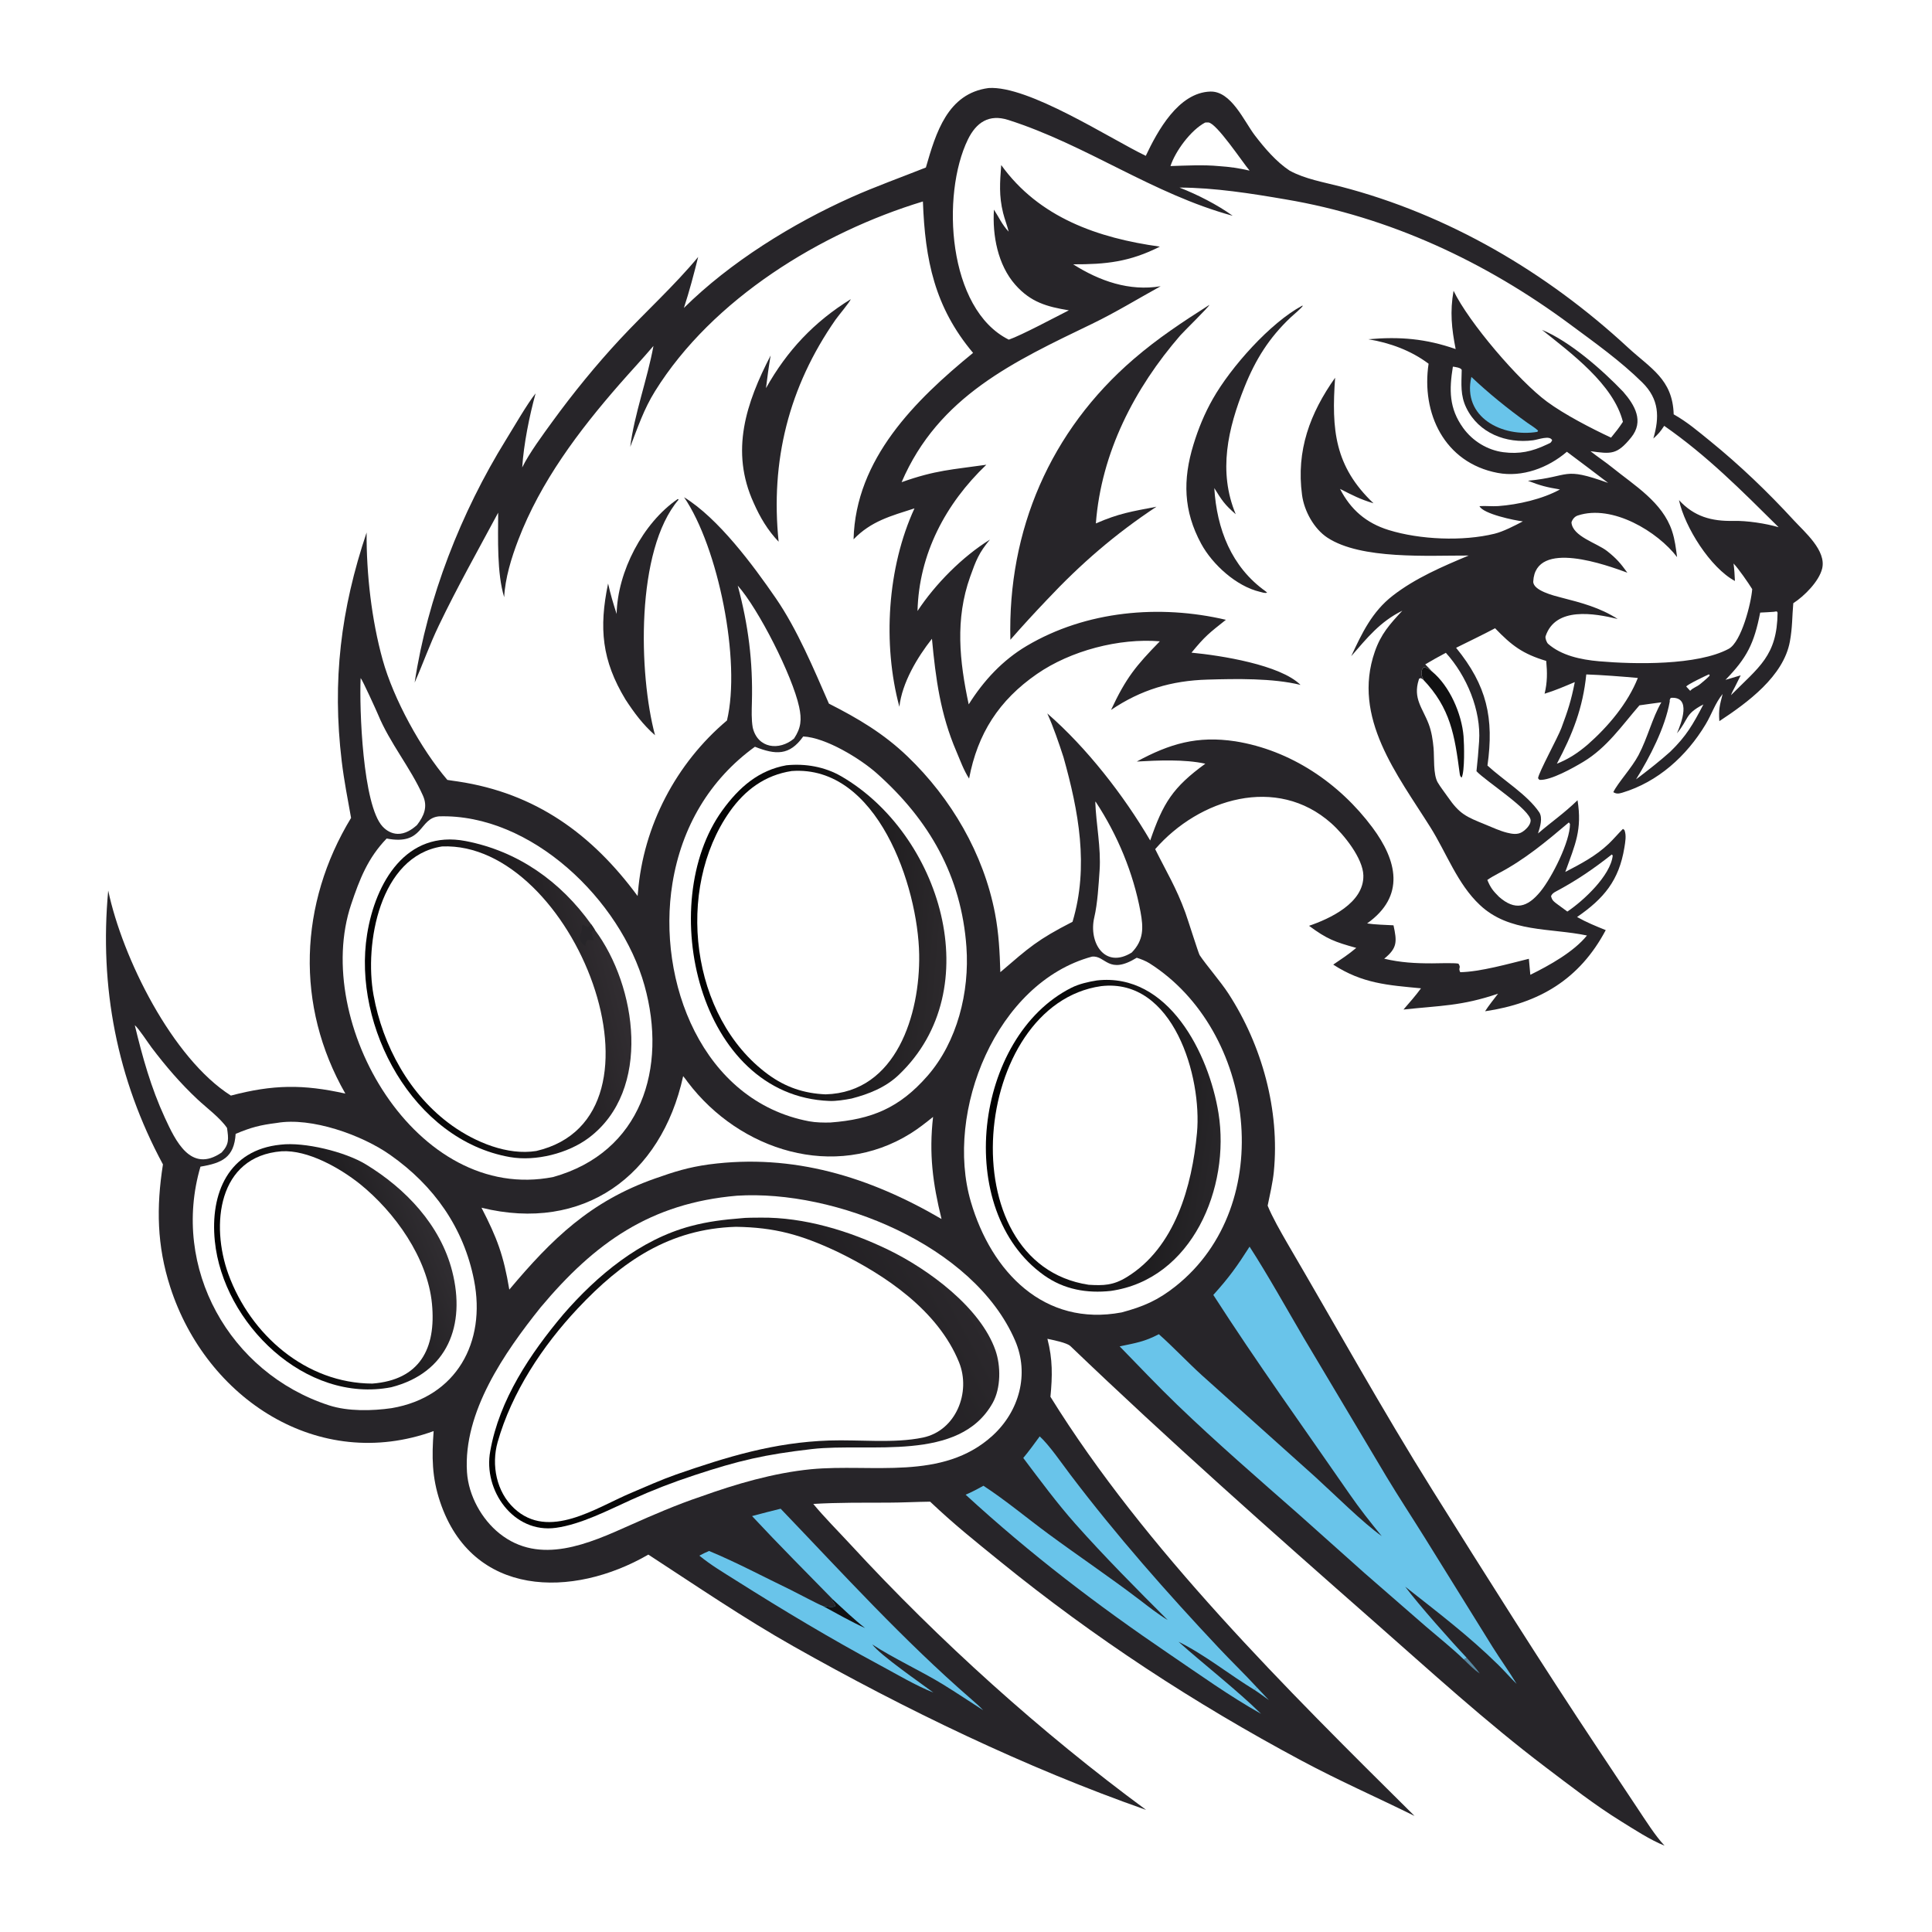 <?xml version="1.0" encoding="utf-8" ?><svg xmlns="http://www.w3.org/2000/svg" xmlns:xlink="http://www.w3.org/1999/xlink" width="1024" height="1024" viewBox="0 0 1024 1024"><path fill="white" d="M0 0L1024 0L1024 1024L0 1024L0 0Z"/><path fill="#272529" d="M523.984 46.659C545.143 45.25 588.202 73.417 607.288 82.598C613.425 69.643 624.476 49.051 641.497 48.533C652.581 48.195 659.419 64.323 665.068 71.719C670.084 78.288 676.443 85.779 683.506 90.424C691.602 94.881 701.665 96.574 710.542 98.876C767.506 113.639 819.681 144.244 862.733 184.09C874.78 195.24 886.55 200.947 887.087 219.615C894.225 223.612 900.036 228.606 906.337 233.715C922.134 246.544 936.945 260.735 950.712 275.722C956.5 282.024 968.121 291.806 965.77 301.385C964.106 308.166 956.273 315.993 950.482 319.714C949.829 326.992 950.059 332.518 948.663 340.077C945.271 358.44 926.295 372.351 911.289 382.23C910.864 375.861 911.458 374.04 913.03 367.819C908.858 373.045 907.468 378.182 903.971 383.999C893.91 400.733 878.738 414.473 859.79 420.158C857.859 420.738 856.649 420.83 855.091 419.86C857.521 414.837 864.865 407.05 868.478 400.177C873.336 390.936 875.731 380.508 880.557 372.241C876.701 372.728 872.793 373.307 868.937 373.841C859.614 384.583 851.743 396.239 839.147 403.803C834.081 406.845 821.865 413.775 815.935 413.354L815.196 412.496C815.447 409.554 825.704 390.876 827.549 385.914C830.96 376.743 832.726 371.485 834.67 361.525C829.227 363.807 824.321 365.956 818.664 367.69C820.15 361.596 820.111 356.472 819.53 350.304C807.098 346.574 801.274 342.204 792.422 332.984C785.916 336.465 778.437 339.995 771.758 343.343C788.109 363.368 791.919 380.593 788.386 405.756C796.791 413.489 809.566 421.276 815.769 430.455C817.852 433.537 816.228 438.448 815.173 441.758C822.669 435.316 828.65 431.363 836.134 424.145C838.624 439.869 834.914 447.493 829.631 462.154C837.932 457.813 845.763 453.763 852.652 447.212C855.174 444.814 857.612 441.894 860.189 439.327L860.991 439.943C862.106 442.754 861.438 446.277 860.956 449.235C858.114 466.673 850.092 476.23 835.88 486.038C840.98 488.905 845.703 490.811 851.076 492.981C837.244 519.045 815.832 531.758 787.123 535.992C788.766 533.333 792.016 529.285 793.998 526.67C774.468 533.309 763.557 532.924 743.875 535.087C747.098 531.356 750.239 527.808 753.165 523.826C735.485 522.147 722.132 521.31 706.639 511.266C711.375 508.034 714.393 506.123 718.847 502.405C707.464 499.255 703.313 497.743 693.822 490.697C704.749 486.961 722.975 478.617 722.609 463.988C722.381 454.897 712.333 442.343 705.584 436.343C676.7 410.665 635.579 423.282 612.272 450.065C618.266 462.161 623.393 470.348 628.27 483.728C629.608 487.397 635.224 505.322 635.84 506.252C639.362 511.566 646.883 520.14 651.075 526.592C668.876 553.982 678.378 588.464 675.151 621.103C674.602 626.66 673.028 633.496 671.882 639.029C674.329 645.098 678.862 652.953 682.183 658.735C707.748 702.371 732.443 746.997 759.266 789.863C787.987 835.762 816.989 881.845 846.963 926.916L867.836 958.319C872.008 964.549 877.238 972.928 882.232 978.227C874.832 975.336 865.816 969.435 858.939 965.169C845.171 956.629 832.186 946.478 819.277 936.714C787.516 912.663 758 885.623 728.105 859.338C673.749 811.549 619.61 763.535 567.353 713.473C565.416 711.617 558.064 710.241 555.146 709.589C557.983 720.503 557.813 729.354 556.755 740.322C606.796 821.078 682.431 895.767 749.723 962.48C729.209 952.332 710.253 944.099 689.683 933.091C632.988 902.75 580.1 868.185 530.16 827.645C516.454 816.518 505.869 808.121 492.991 795.918C485.553 796.007 478.159 796.41 470.658 796.436C457.387 796.483 444.31 796.321 431.056 797.113C436.816 804.127 444.481 811.784 450.79 818.63C497.713 869.556 551.855 918.344 607.456 959.278C543.354 936.786 479.579 905.925 420.466 872.534C394.31 857.76 368.841 840.384 343.642 823.974C303.375 847.275 250.284 846.727 233.264 796.025C228.885 782.98 228.829 772.123 229.836 758.511C168.775 780.637 109.332 741.357 90.237 682.191C83.135 660.185 82.806 639.825 86.364 617.158C61.984 571.949 52.614 523.095 57.35 472.004C64.906 507.78 91.309 560.956 122.378 580.687C144.65 574.819 160.619 574.614 183.048 579.63C156.355 533.019 158.506 478.929 186.074 433.506C184.254 423.299 182.366 413.842 181.124 403.512C175.985 360.742 180.62 323.014 194.306 282.231C194.182 304.201 196.933 328.484 202.808 349.679C208.565 370.451 223.071 396.944 237.112 413.37C238.842 413.674 240.932 413.933 242.701 414.198C283.887 420.377 313.794 442.131 337.942 474.906C338.031 474.189 338.089 473.58 338.147 472.86C340.972 437.754 358.348 404.571 385.31 381.863C392.833 350.346 380.684 290.063 362.574 263.543C380.766 274.747 399.02 299.37 411.22 317.1C422.537 333.548 431.377 354.702 439.342 372.935C454.815 380.784 468.323 388.756 481.052 400.968C504.166 423.146 521.305 452.491 527.37 484.085C529.396 494.64 529.877 504.648 530.2 515.269C545.588 502.077 549.783 498.133 568.465 488.56C577.254 459.212 571.646 429.819 563.685 401.378C561.284 393.957 558.28 385.181 555.083 378.128C576.038 396.365 595.582 421.516 609.634 445.473C616.471 425.61 621.583 417.349 638.851 404.78C627.673 402.352 613.844 403.011 602.509 403.633C620.024 394.153 634.579 389.85 654.799 392.917C684.073 397.611 709.897 415.065 727.432 438.612C740.503 456.164 744.994 474.958 724.594 489.441C728.59 490.064 734.425 490.211 738.586 490.436C740.45 499.065 740.69 502.436 733.657 508.133C742.269 510.183 750.197 510.618 758.981 510.595C761.635 510.588 770.938 510.272 773.008 510.752C774.62 513.201 772.695 512.765 773.954 515.283C784.503 515.109 799.822 510.777 810.329 508.181L811.106 516.664C821.188 511.689 834.116 504.521 841.12 495.833C821.627 491.745 799.946 494.389 784.333 479.63C772.474 468.535 766.656 452.043 758.167 438.522C740.672 410.658 716.515 380.413 728.668 345.424C731.95 335.977 736.601 330.867 743.264 323.683C731.437 329.504 724.669 338.04 716.183 347.784C721.88 335.554 727.192 324.252 738.183 315.719C750.165 306.417 764.529 300.271 778.432 294.449C756.956 294.368 721.39 296.693 703.557 284.969C696.403 280.265 691.248 270.811 690.115 262.397C686.928 238.727 694.352 218.99 707.64 200.2C705.684 227.686 707.315 247.163 727.995 266.758C720.787 264.586 716.928 262.518 710.244 259.13C715.86 270.073 724.059 277.222 736.027 280.929C752.501 286.033 775.293 287.031 792.162 282.878C796.866 281.72 802.843 278.591 807.144 276.344C802.794 275.868 786.034 272.37 784.158 268.27C787.499 268.036 790.822 268.474 794.142 268.232C804.613 267.47 817.623 264.517 826.804 259.42C819.696 258.223 816.524 257.439 809.829 254.812C833.014 252.582 827.757 247.16 852.342 255.949C845.159 250.396 837.733 244.923 830.478 239.443C820.511 247.996 806.797 253.114 793.789 250.649C765.466 245.281 753.236 218.906 757.183 192.785C747.883 185.777 736.656 181.697 725.249 179.806C741.922 178.322 755.724 179.501 771.528 185.011C769.381 174.059 768.453 165.224 770.413 154.109C778.483 170.866 804.992 201.884 819.995 212.929C829.26 219.75 843.298 226.999 853.886 231.956C856.388 228.912 858.026 226.855 860.178 223.582C855.206 203.703 832.605 187.117 817.274 174.82C832.157 180.989 849.252 196.07 860.31 207.626C866.508 214.732 871.476 223.293 864.56 231.838C857.015 241.16 853.916 240.639 842.99 239.147C846.629 242.047 850.843 244.811 854.504 247.769C866.313 257.309 881.154 266.216 886.189 281.377C887.765 286.121 888.226 290.423 888.887 295.276C878.706 281.896 854.645 267.104 836.209 273.244C834.585 273.785 833.431 275.214 832.908 276.86C833.416 284.333 846.418 287.807 851.838 292.104C856.759 296.004 858.904 298.517 862.536 303.538C852.151 299.762 813.815 285.465 812.659 308.163C812.413 312.982 823.656 315.747 827.537 316.742C838.146 319.462 848.008 322.038 857.406 328.065C845.098 325.082 824.406 321.398 819.187 337.237C818.87 338.201 819.769 340.513 820.488 341.216C827.462 347.365 837.62 349.623 847.525 350.489C866.312 352.132 899.689 352.782 916.241 343.895C923.001 340.266 928.178 319.563 928.708 312.245C926.589 308.84 921.498 301.474 918.812 298.658C919.247 301.952 919.387 304.609 919.545 307.933C906.55 300.935 893.006 279.486 889.897 265.077C897.942 273.838 907.218 276.329 918.661 276.085C925.906 275.93 935.755 277.406 942.714 279.439C922.999 259.922 904.898 241.612 882.063 225.705C879.851 229.016 879.193 229.795 876.3 232.431C879.632 221.107 879.426 211.558 870.428 202.69C858.705 191.137 845.294 181.646 832.133 171.889C787.436 138.752 736.511 114.976 681.452 105.685C663.362 102.575 643.744 99.467 625.14 99.414C634.457 103.028 645.282 108.532 653.37 114.374C610.902 102.817 575.955 76.836 534.404 63.578C524.233 60.332 517.446 64.819 512.989 73.965C498.78 103.126 502.196 163.89 534.684 180.026C541.328 177.749 559.358 168.093 566.518 164.477C554.894 162.576 546.264 160.163 538.116 150.916C528.844 140.393 525.937 124.76 526.806 111.115C529.587 115.34 530.964 118.89 534.615 122.783C534.001 120.083 532.452 116.035 531.68 112.923C529.391 103.687 529.976 96.745 530.662 87.475C550.688 115.334 581.959 126.183 614.759 130.718C598.797 138.817 586.093 140.161 568.801 140.086C582.817 148.973 598.565 154.483 615.171 151.713C603.076 158.369 591.319 165.602 578.866 171.613C537.425 191.616 497.413 210.023 477.871 255.565C496.044 249.128 504.458 248.964 522.777 246.325C501.171 266.969 487.058 293.566 486.304 323.838C495.753 309.489 510.148 295.007 524.679 286.011C518.848 292.981 517.301 297.008 514.217 305.649C506.149 328.25 508.546 350.432 513.434 373.336C521.341 360.745 531.392 349.903 544.178 342.335C575.736 323.658 614.667 320.281 649.751 328.509C640.663 335.739 638.785 337.078 631.515 345.924C646.918 347.384 678.559 352.319 689.304 363.013C674.536 359.385 655.269 359.761 640.001 360.203C620.89 360.756 604.702 365.577 588.869 376.286C596.851 359.205 602.055 352.924 614.737 339.906C593.109 338.131 567.461 344.866 549.605 357.219C529.457 371.156 518.155 388.811 513.635 412.658C510.705 408.102 508.976 403.105 506.878 398.213C498.413 378.478 495.94 359.685 493.949 338.56C486.156 348.459 478.124 361.856 476.687 374.606C467.739 341.348 470.27 300.753 484.692 269.448C472.072 273.51 461.738 276.188 452.408 285.851C453.482 243.178 485.116 212.068 515.749 187.037C495.315 162.747 490.302 137.698 489.16 106.786C435.134 123.176 377.667 158.374 347.203 207.301C341.199 216.943 338.059 226.472 334.033 236.868C336.144 219.736 343.192 200.737 346.343 183.361C340.455 190.285 334.359 196.775 328.322 203.687C306.69 228.457 286.562 255.195 274.698 286.149C271.071 295.613 267.711 306.493 267.224 316.528C263.324 303.814 264.008 285.408 264.039 271.736C253.292 291.769 242.409 311.062 232.557 331.599C227.581 341.97 224.311 351.529 219.777 361.771C226.577 316.8 244.401 271.497 268.183 233.077C272.051 226.83 279.571 213.795 283.886 208.492C280.602 220.329 277.56 235.53 276.785 247.75C280.424 240.276 287.871 230.216 292.865 223.347C303.727 208.407 316.08 193.262 328.667 179.738C342.026 165.384 357.611 151.227 370.041 136.194C367.784 145.235 365.388 154.367 362.479 163.22C387.047 138.93 419.904 118.578 451.316 104.526C463.621 99.021 478.012 93.84 490.738 88.783C496.02 70.452 502.204 49.514 523.984 46.659Z"/><path fill="white" d="M390.581 633.75C442.502 630.432 516.096 659.818 538.006 710.476C545.705 728.276 540.222 748.017 526.058 760.932C499.607 785.049 462.273 775.651 429.893 778.72C409.939 780.69 390.077 786.536 371.376 793.246C359.033 797.364 345.772 803.08 333.844 808.418C312.241 818.084 286.161 829.87 264.774 812.804C255.319 805.26 248.31 792.718 247.51 780.233C245.469 748.392 267.388 716.887 286.462 693.021C315.249 658.645 344.77 637.697 390.581 633.75Z"/><defs><linearGradient id="gradient_0" gradientUnits="userSpaceOnUse" x1="265.862" y1="795.174" x2="501.711" y2="668.342"><stop offset="0" stop-color="black"/><stop offset="1" stop-color="#2B282C"/></linearGradient></defs><path fill="url(#gradient_0)" d="M392.746 645.703C395.155 645.355 400.588 645.398 403.131 645.367C426.228 645.086 450.292 652.419 471.039 662.519C492.053 672.749 519.65 692.953 527.609 715.71C530.493 723.959 530.532 735.7 526.167 743.536C508.473 775.301 460.808 764.522 430.344 768.032C405.232 770.925 391.651 774.107 368.137 781.86C356.189 785.804 346.36 789.603 334.883 794.776C322.499 800.359 308.12 807.904 294.658 809.777C272.185 812.903 255.963 789.887 259.844 769.126C264.63 741.9 281.043 717.456 298.548 696.654C316.476 675.948 339.367 656.946 366.176 649.846C375.237 647.429 383.581 646.427 392.746 645.703Z"/><path fill="white" d="M390.024 650.235C410.746 650.533 424.563 654.442 443.564 663.33C469.335 675.796 497.155 694.641 508.288 721.981C514.783 737.93 506.659 758.305 489.156 761.942C473.698 765.154 455.523 762.949 439.373 763.504C410.253 764.504 385.508 772.089 358.347 781.515C349.988 784.483 342.43 787.916 334.311 791.346C315.835 799.149 290.849 816.558 272.511 799.462C263.112 790.7 260.335 776.541 263.745 764.386C271.225 738 287.556 713.387 306.147 693.583C329.655 668.541 354.728 651.31 390.024 650.235Z"/><path fill="white" d="M425.724 390.343C437.719 390.903 456.032 402.142 464.796 409.952C492.52 434.656 509.54 464.316 512.226 501.908C513.93 525.765 507.392 552.182 491.546 570.29C476.708 587.247 461.997 593.321 440.098 594.953C436.575 595.044 432.381 594.973 428.932 594.327C372.118 583.688 347.962 519.909 356.423 468.111C361.283 438.36 376.125 413.156 400.125 395.795C411.075 400.111 418.434 400.632 425.724 390.343Z"/><defs><linearGradient id="gradient_1" gradientUnits="userSpaceOnUse" x1="365.987" y1="488.45" x2="501.523" y2="500.436"><stop offset="0" stop-color="black"/><stop offset="1" stop-color="#2C292C"/></linearGradient></defs><path fill="url(#gradient_1)" d="M416.768 405.618C426.77 404.588 437.128 406.379 445.881 411.449C498.324 441.826 524.291 524.117 476.336 569.733C469.332 576.396 460.55 579.852 451.378 582.243C447.679 582.955 443.265 583.662 439.641 583.527C369.959 580.931 347.25 478.83 382.806 429.587C391.833 417.085 402.215 408.258 416.768 405.618Z"/><path fill="white" d="M419.651 408.655C465.051 405.393 486.593 469.876 487.182 505.946C487.697 537.41 475.186 578.988 437.597 580.027C426.197 579.559 416.364 576.273 407.04 569.421C365.851 539.154 357.881 471.233 386.745 430.212C394.842 418.704 405.518 410.789 419.651 408.655Z"/><path fill="white" d="M232.659 432.685C281.672 431.169 328.976 477.152 341.596 522.338C353.804 566.052 339.992 610.705 293.24 623.833C220.526 638.204 165.135 541.875 186.109 479.373C190.611 465.956 194.964 454.757 204.932 444.438C224.851 448.254 221.761 433.732 232.659 432.685Z"/><defs><linearGradient id="gradient_2" gradientUnits="userSpaceOnUse" x1="198.934" y1="543.329" x2="327.057" y2="513.142"><stop offset="0" stop-color="black"/><stop offset="1" stop-color="#312D31"/></linearGradient></defs><path fill="url(#gradient_2)" d="M315.323 492.924C337.473 522.61 345.691 577.834 312.059 603.085C301.066 611.339 283.879 615.666 270.265 613.274C218.963 604.261 186.697 544.157 194.577 495.184C198.98 467.688 215.324 439.707 246.8 445.772C274.533 451.116 297.101 467.164 313.363 489.933C313.764 490.531 315.072 492.391 315.323 492.924Z"/><path fill="#272529" d="M315.323 492.924C313.907 493.543 314.363 493.044 313.61 494.159C313.925 495.83 314.181 496.685 314.699 498.313L311.35 498.222C310.62 498.981 310.636 499.187 310.473 500.217L310.324 501.214L309.476 500.986C308.282 499.444 307.164 498.456 307.124 496.587C308.067 494.171 308.618 493.133 308.431 490.479L309.309 490.077C310.411 490.959 310.36 491.062 311.709 491.345L313.363 489.933C313.764 490.531 315.072 492.391 315.323 492.924Z"/><path fill="white" d="M234.273 448.637C303.906 445.632 361.24 592.029 284.263 610.041C269.001 612.507 251.999 605.399 239.688 596.647C217.106 580.564 202.833 554.261 197.969 527.368C193.068 500.277 201.177 453.767 234.273 448.637Z"/><path fill="white" d="M578.767 507.035C586.046 506.22 587.32 516.978 602.501 507.625C604.605 508.277 607.351 509.357 609.202 510.529C665.425 546.128 677.452 638.567 623.11 681.731C613.656 689.24 605.971 692.532 594.472 695.613C553.472 703.309 525.458 674.186 514.564 636.949C500.602 589.222 528.025 520.754 578.767 507.035Z"/><defs><linearGradient id="gradient_3" gradientUnits="userSpaceOnUse" x1="524.244" y1="592.7" x2="646.002" y2="611.014"><stop offset="0" stop-color="black"/><stop offset="1" stop-color="#282629"/></linearGradient></defs><path fill="url(#gradient_3)" d="M581.348 519.657C619.265 515.352 640.781 558.515 645.837 590.067C652.122 629.288 631.998 678.077 588.694 684.223C576.123 685.566 564.006 683.502 553.379 675.943C504.964 641.506 516.36 549.425 567.88 523.525C571.925 521.492 576.849 520.385 581.348 519.657Z"/><path fill="white" d="M583.636 522.67C622.029 518.18 637.183 570.939 634.421 600.496C631.792 628.63 622.851 661.296 597.056 676.988C589.983 681.291 584.898 681.439 576.997 680.955C502.115 669.622 514.924 532.445 583.636 522.67Z"/><path fill="white" d="M146.696 595.188C165.03 591.966 191.957 601.613 206.858 612.154C230.011 628.415 245.827 650.78 251.272 678.639C257.68 711.428 242.007 740.454 207.62 746.342C197.219 747.839 184.46 748.137 174.339 744.846C121.544 727.676 90.545 671.972 106.252 618.346C117.69 616.445 124.115 613.493 124.898 600.975C132.997 597.543 137.991 596.265 146.696 595.188Z"/><defs><linearGradient id="gradient_4" gradientUnits="userSpaceOnUse" x1="124.743" y1="691.293" x2="229.243" y2="649.206"><stop offset="0" stop-color="black"/><stop offset="1" stop-color="#302D31"/></linearGradient></defs><path fill="url(#gradient_4)" d="M148.757 606.691C161.308 605.17 182.936 610.442 193.945 617.162C215.005 629.986 233.416 649.273 239.672 673.775C246.956 702.304 237.273 727.623 207.378 735.262C161.879 744.09 118.263 701.365 113.864 657.769C111.308 632.433 121.111 609.454 148.757 606.691Z"/><path fill="white" d="M149.261 610.204C163.154 609.387 180.137 619.067 190.75 627.517C209.272 642.45 226.598 666.679 228.948 690.987C231.253 714.826 222.461 731.394 197.354 733.326C162.224 733.212 132.755 707.521 121.037 675.309C111.605 649.381 115.372 612.828 149.261 610.204Z"/><path fill="#69C4EA" d="M643.08 686.342C651.484 677.025 655.635 671.21 662.301 660.756C671.973 675.711 681.956 693.683 691.066 709.2L734.954 782.847C741.464 793.642 748.388 804.163 755.052 814.857L791.218 873.11C795.337 879.697 799.803 885.818 803.844 892.507C800.524 889.253 797.422 885.661 794.088 882.381C778.61 867.153 761.834 854.407 744.794 840.974C751.576 850.142 769.339 870.179 777.409 878.676L775.875 879.571C770.112 873.962 762.073 867.503 755.854 862.166L723.218 833.757L688.483 802.733C666.741 783.608 644.824 764.667 623.945 744.566C613.756 734.756 603.358 723.764 593.439 713.602C601.876 711.834 606.635 711.145 614.207 707.152C621.411 713.501 629.377 721.953 636.873 728.784L696.931 782.629C706.681 791.479 722.403 807.138 732.342 814.159C726.256 806.755 720.622 799.606 715.166 791.708C691.034 756.772 666.038 722.076 643.08 686.342Z"/><path fill="white" d="M362.089 570.382C362.736 571.061 363.941 572.787 364.551 573.593C392.004 609.823 442.296 625.924 482.608 600.776C486.816 598.152 490.611 595.132 494.546 591.983C492.32 611.562 494.371 627.148 499.028 646.093C460.884 623.806 420.412 611.262 375.795 617.166C364.683 618.702 357.463 621.017 347.185 624.634C312.922 636.69 292.513 656.66 269.943 683.513C266.924 665.355 263.427 656.082 255.198 640.12C309.061 653.369 350.485 623.356 362.089 570.382Z"/><path fill="#69C4EA" d="M551.068 761.309C556.174 765.967 562.896 775.792 567.341 781.656C591.72 813.82 618.374 844.054 646 873.449C652.63 880.503 659.589 887.205 666.145 894.324L664.842 895.665C651.775 887.701 638.308 876.866 624.637 870.166C637.797 881.918 656.409 896.471 668.37 908.343C651.977 899.18 635.515 887.39 619.96 876.829C581.335 850.605 546.238 823.839 511.8 792.214C515.187 790.814 518.029 789.221 521.248 787.484C533.211 795.309 544.182 804.538 555.679 813.007C571.647 824.769 588.119 835.848 603.9 847.864C608.801 851.597 613.619 855.456 618.903 858.644C602.399 842.151 585.41 825.081 569.941 807.658C560.251 796.744 551.149 784.421 542.351 772.747C545.418 769.106 548.24 765.148 551.068 761.309Z"/><path fill="#69C4EA" d="M413.76 799.651C446.862 834.171 478.743 869.317 514.985 900.76C517.104 902.598 519.189 904.387 521.09 906.453C513.942 901.852 507.197 897.329 499.935 892.851C488.532 885.818 473.153 878.74 462.304 871.581C466.751 877.438 487.971 892.054 494.737 897.117C484.93 893.166 475.799 887.638 466.469 882.63C440.441 868.659 414.998 853.4 390.026 837.623C383.422 833.451 376.706 829.49 370.676 824.527C372.493 823.581 373.932 822.809 375.828 822.048C390.393 828.087 404.745 835.771 418.956 842.6C421.649 843.894 434.079 850.519 436.041 851.164C438.324 851.44 440.542 852.081 442.589 851.443C442.639 849.927 442.108 849.814 440.975 848.248L441.362 847.686C427.031 833.006 412.63 818.609 398.603 803.551C403.63 802.228 408.705 800.843 413.76 799.651Z"/><path fill="#111112" d="M441.362 847.686C446.797 852.698 452.714 858.4 458.486 862.893C451.065 859.511 443.269 855.083 436.041 851.164C438.324 851.44 440.542 852.081 442.589 851.443C442.639 849.927 442.108 849.814 440.975 848.248L441.362 847.686Z"/><path fill="white" d="M766.328 345.996C777.366 358.187 785.083 376.462 783.954 392.978C783.58 398.445 783.169 403.334 782.562 408.768C787.694 414.197 811.555 429.354 811.271 435.017C811.153 437.365 808.75 439.689 806.921 440.894C804.405 442.551 801.458 442.026 798.693 441.329C794.824 440.353 791.052 438.566 787.361 437.059C777.182 432.901 773.741 431.664 767.256 422.253C765.547 419.774 763.595 417.367 762.06 414.779C759.535 410.522 760.266 401.415 759.816 396.439C759.43 392.17 758.756 387.754 757.227 383.729C754.005 375.246 748.801 370.231 751.969 360.302C752.034 360.097 752.107 359.894 752.176 359.691L753.015 359.416L754.202 360.076L754.224 359.615C753.144 357.983 753.012 355.048 754.553 353.693C756.467 353.776 757.402 354.755 758.99 355.903C757.852 354.67 756.609 353.259 755.402 352.129C759.114 349.942 762.519 348.005 766.328 345.996Z"/><path fill="#111112" d="M754.202 360.076L754.224 359.615C753.144 357.983 753.012 355.048 754.553 353.693C756.467 353.776 757.402 354.755 758.99 355.903C768.369 363.602 774.766 378.417 775.72 390.326C776.056 394.522 776.418 408.819 774.693 412.161C773.91 411.521 773.796 410.928 773.656 409.867C771.005 389.797 768.843 375.349 754.202 360.076Z"/><path fill="white" d="M191.144 359.386C192.03 360.195 199.634 376.938 200.33 378.626C206.674 394.009 217.527 406.765 224.191 421.737C226.808 427.617 224.719 432.46 221.065 437.23C218.285 439.785 214.654 442.074 210.744 441.962C207.639 441.873 204.885 440.334 202.793 438.094C192.208 426.759 190.421 375.391 191.144 359.386Z"/><path fill="white" d="M391.025 310.403C402.086 322.818 419.996 358.184 423.553 374.646C424.994 381.315 424.622 385.774 420.847 391.451C413.017 398.05 401.593 396.724 398.964 385.628C398.222 381.335 398.409 376.561 398.524 372.212C399.093 350.657 396.633 331.262 391.025 310.403Z"/><path fill="white" d="M580.515 424.873C580.626 424.96 580.737 425.046 580.848 425.133C592.347 442.615 600.669 462.654 604.492 483.275C606.068 491.781 606.237 498.243 599.861 504.854C585.616 513.752 576.842 499.644 579.999 486.207C581.718 478.893 582.281 468.935 582.803 461.396C583.639 449.318 580.918 436.785 580.515 424.873Z"/><path fill="white" d="M71.442 543.374C73.341 544.839 78.556 552.85 80.394 555.275C87.875 565.15 95.618 574.174 104.66 582.658C109.5 587.198 116.645 592.439 120.327 597.832C121.142 603.663 121.56 606.426 117.462 610.863C101.085 622.111 92.958 604.512 87.337 592.333C80.041 576.526 75.498 560.231 71.442 543.374Z"/><path fill="white" d="M840.762 357.458C848.609 357.721 860.266 358.606 868.089 359.329C862.75 372.816 852.272 385.188 841.492 394.658C836.228 399.131 831.553 402.216 825.176 404.788C833.526 389.087 838.967 375.286 840.762 357.458Z"/><path fill="white" d="M831.524 435.897L832.125 436.72C832.182 446.016 822.533 465.1 816.507 472.477C809.525 481.025 802.986 482.77 794.508 475.337C791.35 472.18 790.038 470.573 788.314 466.386C790.08 465.153 792.221 463.941 794.135 462.941C808.057 455.668 819.58 446.009 831.524 435.897Z"/><path fill="white" d="M638.74 64.961C639.338 64.916 639.881 64.854 640.487 64.907C644.87 65.295 658.565 86.013 662.312 90.428C656.538 89.122 652.032 88.444 646.123 88.048C637.803 87.247 628.781 87.759 620.375 88.017C622.953 80.132 631.118 68.984 638.74 64.961Z"/><path fill="white" d="M770.055 194.332C770.825 194.417 774.759 194.886 774.732 196.218C774.587 203.532 773.947 209.568 777.209 216.231C783.768 229.632 798.333 235.222 812.563 233.362C815.436 232.987 821.468 230.547 822.683 233.371C821.76 235.074 821.784 234.632 819.663 235.702C811.961 239.318 805.343 240.799 796.769 239.673C788.362 238.568 780.523 233.766 775.551 226.896C767.95 216.393 768.083 206.585 770.055 194.332Z"/><path fill="white" d="M885.497 369.886C896.799 368.914 891.09 383.393 888.831 388.673C895.254 380.96 892.82 378.513 902.842 373.364C897.288 384.006 893.808 390.14 885.245 398.443C879.116 403.899 873.654 408.123 867.132 413.071C874.393 401.366 882.542 385.701 884.994 371.83C885.197 370.684 884.47 371.959 885.497 369.886Z"/><path fill="white" d="M940.195 324.268C940.438 324.186 941.428 324.085 941.725 324.047L942.156 324.707C941.914 347.622 932.375 353.408 917.45 368.458C918.061 366.804 918.857 365.403 919.675 363.845L922.605 357.945L914.533 360.344C925.908 348.653 929.692 341.175 932.938 324.683C935.334 324.609 937.797 324.42 940.195 324.268Z"/><path fill="#69C4EA" d="M779.855 199.777C789.091 208.514 799.131 216.633 809.464 224.051C811.423 225.458 813.459 226.588 815.229 228.243L814.831 228.897C796.328 231.97 774.883 221.219 779.855 199.777Z"/><path fill="white" d="M854.282 452.891L854.777 453.437C853.689 464.01 839.229 477.477 830.724 483.146L825.802 479.534C823.662 477.89 822.687 477.447 822.08 474.95C822.644 473.723 823.431 473.165 824.64 472.521C835.556 466.702 844.566 460.564 854.282 452.891Z"/><path fill="white" d="M905.69 357.45L906.082 357.603L906.1 358.176C904.393 359.916 903.048 360.984 901.196 362.524C899.144 364.232 897.562 364.328 895.83 366.149L893.728 363.868C894.465 362.718 903.962 358.202 905.69 357.45Z"/><path fill="#5888A2" d="M777.409 878.676C779.693 881.294 782.33 884.169 784.305 886.98C781.274 885.044 778.478 882.104 775.875 879.571L777.409 878.676Z"/><path fill="#69C4EA" d="M666.145 894.324L672.533 901.081C670.164 899.393 667.245 897.192 664.842 895.665L666.145 894.324Z"/><path fill="#272529" d="M640.952 161.604C641.133 162.288 627.318 175.764 625.582 177.767C601.257 205.839 583.668 239.973 580.832 277.424C593.223 272.038 599.723 271.128 612.94 268.57C590.996 283.09 572.825 298.826 554.828 317.981C548.029 325.128 542.031 331.637 535.523 339.085C534.044 280.991 556.706 228.371 600.825 190.359C613.795 179.184 626.576 170.797 640.952 161.604Z"/><path fill="#272529" d="M690.196 162.008L690.462 162.038C690.567 162.695 685.135 167.238 684.156 168.16C672.675 178.973 665.442 190.571 659.616 205.125C650.801 227.145 645.529 249.94 654.963 272.549C649.126 267.513 647.658 265.274 643.604 258.689C644.91 280.306 652.64 300.458 670.759 313.373L671.596 314.082C670.644 314.617 668.823 313.915 667.684 313.646C655.356 310.735 642.661 299.282 636.649 288.196C627.241 270.85 626.831 254.312 632.563 235.621C635.177 227.097 638.402 219.219 642.834 211.417C652.438 194.513 673.15 171.181 690.196 162.008Z"/><path fill="#272529" d="M450.91 158.572C450.728 159.707 444.165 167.566 442.89 169.397C417.971 205.183 408.297 244.405 412.692 287.119C406.954 281.152 402.824 274.166 399.509 266.642C386.865 239.074 395.465 213.548 408.451 188.405C407.434 194.25 406.73 199.858 405.986 205.739C417.168 185.805 431.442 170.632 450.91 158.572Z"/><path fill="#272529" d="M359.262 264.463L359.67 264.822C336.784 291.623 338.495 357.308 347.18 389.701C340.76 384.044 336.185 377.889 331.546 370.789C318.984 350.02 317.391 332.912 322.301 309.278C323.625 315.195 324.99 319.715 326.83 325.417C327.288 302.997 340.694 277.158 359.262 264.463Z"/></svg>